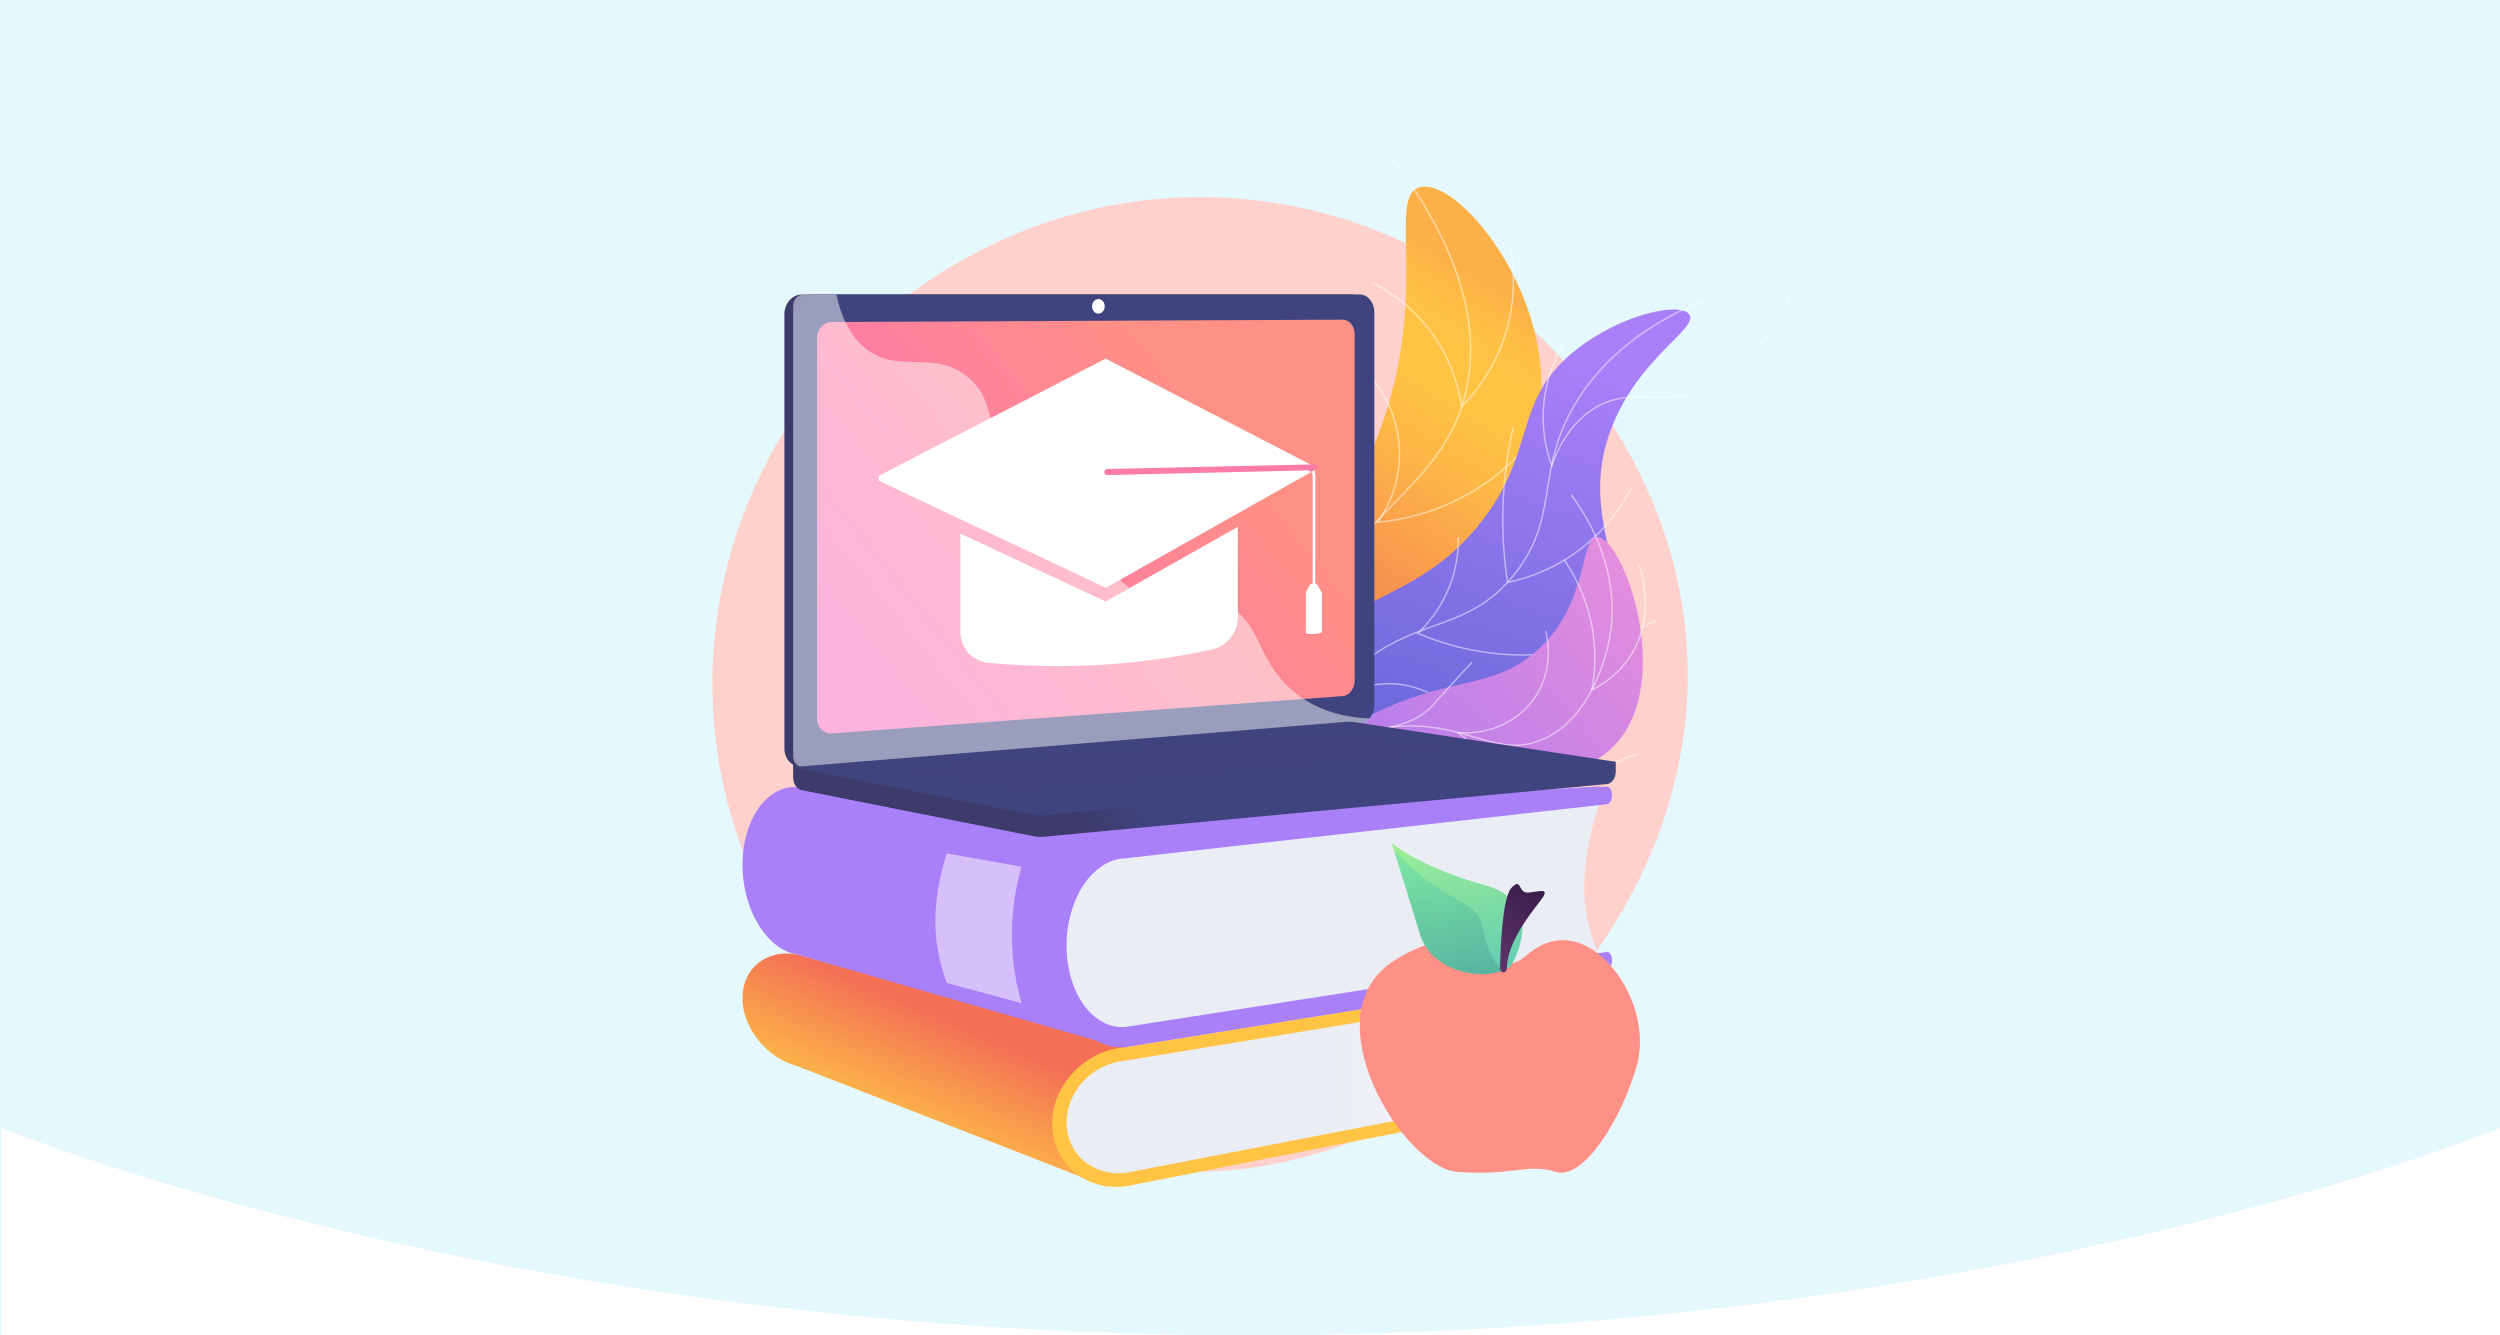 <svg width="337" height="180" viewBox="0 0 337 180" fill="none" xmlns="http://www.w3.org/2000/svg">
<rect width="337" height="180" fill="#E4F8FD"/>
<path d="M163.817 26.602C130.158 25.58 101.003 50.695 96.598 83.65C91.782 119.682 118.289 152.102 150.905 157.295C191.474 163.753 230.824 126.389 227.291 85.855C224.629 55.316 198.032 27.641 163.817 26.602Z" fill="#FFD1CC"/>
<path d="M174.224 109.654C172.249 103.95 170.193 95.227 172.278 85.471C174.673 74.269 180.34 71.944 185.268 59.932C193.173 40.665 186.794 26.657 191.315 25.256C196.019 23.799 207.876 37.44 207.797 52.231C207.724 65.929 197.442 75.566 196.427 76.49C188.597 83.617 182.357 82.227 177.411 88.957C172.658 95.426 173.174 103.851 174.224 109.654Z" fill="url(#paint0_linear_314_129)"/>
<path opacity="0.5" d="M174.416 122.464C170.538 106.913 171.259 93.514 176.558 82.642C179.759 76.074 183.957 71.769 187.66 67.972C192.146 63.372 196.019 59.4 197.539 52.638C199.689 43.067 196.022 32.127 186.639 20.12L186.792 20C196.212 32.055 199.892 43.05 197.728 52.68C196.197 59.496 192.305 63.486 187.799 68.107C184.106 71.894 179.92 76.187 176.732 82.727C171.454 93.557 170.738 106.911 174.605 122.417L174.416 122.464Z" fill="white"/>
<path opacity="0.5" d="M196.95 55.029L196.922 54.836C196.477 51.714 195.374 48.723 193.685 46.06C191.025 41.89 187.529 39.511 185.064 38.251L185.152 38.078C187.638 39.349 191.166 41.749 193.849 45.956C195.517 48.586 196.62 51.535 197.086 54.615C199.492 52.155 201.343 49.209 202.515 45.975C204.495 40.46 204.007 35.473 203.248 32.261L203.437 32.216C204.202 35.454 204.694 40.481 202.698 46.041C201.493 49.363 199.579 52.383 197.087 54.89L196.95 55.029Z" fill="white"/>
<path opacity="0.5" d="M185.476 70.526L185.6 70.353C186.812 68.662 188.805 65.111 188.534 60.312C188.285 55.914 186.234 52.778 185.033 51.299L185.183 51.177C186.399 52.673 188.476 55.848 188.728 60.301C188.993 65 187.114 68.518 185.881 70.292C190.709 69.799 195.351 68.193 199.318 65.642C208.408 59.797 211.623 50.627 212.584 46.956L212.772 47.005C211.806 50.699 208.571 59.924 199.423 65.806C195.372 68.41 190.623 70.035 185.688 70.506L185.476 70.526Z" fill="white"/>
<path opacity="0.5" d="M175.719 84.903L175.714 84.806C175.602 82.551 175.602 80.265 175.714 78.014C175.958 73.134 176.718 68.294 177.979 63.573L178.167 63.623C176.909 68.331 176.152 73.157 175.908 78.024C175.798 80.236 175.797 82.482 175.903 84.7C181.256 84.444 186.387 83.198 191.153 80.995C201.933 76.012 207.824 67.412 210.376 62.729L210.546 62.822C207.983 67.526 202.065 76.165 191.235 81.171C186.416 83.398 181.229 84.653 175.815 84.898L175.719 84.903Z" fill="white"/>
<path d="M174.471 107.12C173.338 103.059 172.244 96.644 174.982 90.503C179.76 79.789 190.826 81.969 199.898 70.061C207.215 60.457 203.876 53.973 212.403 47.193C218.523 42.326 226.569 40.636 227.72 42.404C228.958 44.305 220.896 48.16 217.228 57.69C212.455 70.091 220.856 77.205 215.774 84.98C211.908 90.893 205.607 88.982 191.868 95.645C185.594 98.695 179.745 102.553 174.471 107.12Z" fill="url(#paint1_linear_314_129)"/>
<path opacity="0.5" d="M172.592 121.255L172.398 121.255C172.414 106.424 176.066 95.777 183.254 89.611C186.673 86.679 189.986 85.478 193.19 84.318C197.128 82.891 200.847 81.543 204.271 77.103C207.331 73.134 207.902 69.607 208.506 65.872C209.062 62.431 209.638 58.873 212.141 54.589C215.895 48.163 222.218 43.211 230.934 39.87L231.003 40.051C222.33 43.377 216.04 48.3 212.309 54.687C209.824 58.94 209.251 62.48 208.698 65.903C208.089 69.663 207.515 73.214 204.424 77.222C200.966 81.707 197.221 83.064 193.256 84.5C190.069 85.655 186.773 86.849 183.381 89.759C176.237 95.886 172.608 106.483 172.592 121.255Z" fill="white"/>
<path opacity="0.5" d="M209.17 63.062L209.079 62.808C208.239 60.493 207.85 58.039 207.931 55.578C208.129 49.817 210.924 45.579 212.573 43.565L212.724 43.688C211.09 45.683 208.321 49.881 208.125 55.585C208.048 57.931 208.402 60.27 209.172 62.487C210.493 58.938 212.466 56.373 215.037 54.861C217.739 53.272 220.2 53.342 222.806 53.415C224.417 53.46 226.082 53.507 227.827 53.131C233.17 51.98 237.869 47.084 241.793 38.58L241.97 38.661C238.018 47.224 233.274 52.156 227.868 53.321C226.1 53.702 224.422 53.654 222.8 53.609C220.224 53.536 217.789 53.468 215.136 55.028C212.543 56.552 210.567 59.17 209.262 62.808L209.17 63.062Z" fill="white"/>
<path opacity="0.5" d="M203.139 78.626L203.124 78.524C202.061 71.57 202.316 64.478 203.874 57.618L204.064 57.661C202.518 64.464 202.26 71.496 203.301 78.394C206.488 77.724 209.505 76.412 212.17 74.539C216.231 71.686 218.578 68.147 219.831 65.68L220.004 65.768C218.741 68.254 216.375 71.822 212.281 74.698C209.567 76.606 206.49 77.936 203.24 78.605L203.139 78.626Z" fill="white"/>
<path opacity="0.5" d="M205.299 88.39C204.496 88.39 203.678 88.362 202.845 88.306C198.79 88.024 194.811 87.061 191.075 85.459L190.938 85.401L191.046 85.299C192.989 83.473 194.485 81.223 195.416 78.725C196.167 76.696 196.526 74.543 196.474 72.38L196.669 72.376C196.721 74.563 196.357 76.74 195.598 78.792C194.674 81.272 193.2 83.51 191.287 85.338C194.964 86.897 198.874 87.835 202.858 88.112C211.681 88.718 218.836 85.924 223.284 83.473L223.378 83.643C219.327 85.875 213.042 88.39 205.299 88.39Z" fill="white"/>
<path opacity="0.5" d="M196.944 96.99C195.878 95.694 193.548 93.395 189.922 92.563C183.568 91.104 178.598 95.391 178.053 95.885L177.876 96.044L177.891 95.807C178.026 93.531 178.455 91.282 179.166 89.116C180.365 85.468 182.325 82.157 184.989 79.275L185.132 79.407C182.486 82.268 180.541 85.555 179.35 89.177C178.669 91.253 178.249 93.406 178.099 95.586C179.176 94.669 183.959 90.994 189.966 92.374C193.648 93.219 196.012 95.551 197.094 96.866L196.944 96.99Z" fill="white"/>
<path d="M173.946 103.623C177.149 100.863 180.672 98.497 184.438 96.574C195.409 90.987 200.968 93.084 206.962 87.897C214.332 81.52 212.899 72.32 215.318 72.378C218.875 72.465 226.023 92.451 217.309 100.805C211.728 106.155 201.636 104.821 199.576 104.494C194.699 103.719 193.376 101.994 188.434 101.35C182.423 100.566 177.274 102.19 173.946 103.623Z" fill="url(#paint2_linear_314_129)"/>
<path opacity="0.5" d="M171.245 105.343L171.126 105.189C177.633 100.157 184.132 97.655 190.446 97.76C193.85 97.815 196.495 98.596 198.829 99.284C201.9 100.191 204.553 100.973 207.76 99.653C211.856 97.968 214.985 93.61 216.57 87.381C219.11 77.402 213.487 69.071 211.704 66.756L211.858 66.637C213.655 68.97 219.32 77.365 216.758 87.429C215.158 93.718 211.989 98.124 207.835 99.833C204.564 101.179 201.881 100.387 198.774 99.47C196.452 98.785 193.821 98.009 190.443 97.954C184.177 97.849 177.716 100.338 171.245 105.343Z" fill="white"/>
<path opacity="0.5" d="M214.447 93.173L214.484 92.982C215.025 90.139 215.025 87.221 214.484 84.378C213.875 81.21 212.613 78.202 210.78 75.546L210.94 75.436C212.789 78.114 214.06 81.147 214.674 84.342C215.208 87.143 215.22 90.019 214.71 92.825C216.246 92.035 218.321 90.601 219.835 88.158C223.063 82.949 221.192 77.216 220.784 76.12L220.966 76.052C221.379 77.163 223.276 82.974 220 88.26C218.403 90.836 216.194 92.306 214.622 93.087L214.447 93.173Z" fill="white"/>
<path opacity="0.5" d="M210.344 104.056C208.17 104.061 206.008 103.724 203.939 103.057C201.226 102.178 198.726 100.753 196.508 98.82L196.286 98.626L196.579 98.65C200.84 98.991 204.831 97.093 206.993 93.695C209.302 90.065 208.539 86.165 208.25 85.056L208.438 85.007C208.732 86.135 209.508 90.103 207.157 93.799C205.006 97.18 201.08 99.105 196.856 98.864C198.999 100.683 201.4 102.031 203.999 102.873C211.396 105.268 218.079 102.713 220.609 101.503L220.693 101.679C218.904 102.534 215.057 104.056 210.344 104.056Z" fill="white"/>
<path opacity="0.5" d="M199.539 108.812C198.498 106.584 196.021 102.503 191.127 100.199C189.051 99.225 186.798 98.684 184.506 98.607L184.501 98.413C188.408 98.032 191.252 96.927 192.955 95.128C193.108 94.966 193.306 94.742 193.606 94.402C194.009 93.946 194.618 93.256 195.554 92.227C196.488 91.2 197.433 90.179 198.363 89.194L198.504 89.327C197.575 90.312 196.631 91.331 195.697 92.357C194.763 93.386 194.154 94.075 193.751 94.531C193.45 94.871 193.251 95.097 193.096 95.261C191.518 96.929 188.989 98.01 185.57 98.483C187.525 98.667 189.433 99.188 191.21 100.023C196.159 102.353 198.663 106.478 199.715 108.729L199.539 108.812Z" fill="white"/>
<path d="M107.602 106.148L158.94 109.276L215.94 105.992L159.722 123.815L107.602 106.148Z" fill="url(#paint3_linear_314_129)"/>
<path d="M149.16 159.973L107.386 143.682C103.279 142.577 100.089 138.508 100.089 134.562V134.519C100.089 130.573 103.279 127.926 107.386 128.65L152.118 141.124L149.16 159.973Z" fill="url(#paint4_linear_314_129)"/>
<path d="M216.01 146.415L151.125 159.089C146.998 159.55 143.606 156.673 143.606 152.655V149.93C143.606 145.913 146.998 142.387 151.125 142.058L216.01 131.497C213.095 136.924 212.422 142.002 216.01 146.415Z" fill="url(#paint5_linear_314_129)"/>
<path d="M216.583 147.145L151.677 159.935C146.295 160.545 141.834 156.776 141.834 151.52V151.462C141.834 146.207 146.295 141.583 151.677 141.163L216.583 130.706C216.98 130.675 217.301 131.005 217.301 131.444C217.301 131.882 216.98 132.263 216.583 132.296L151.677 142.978C147.347 143.331 143.772 147.056 143.772 151.277V151.335C143.772 155.556 147.347 158.597 151.677 158.12L216.583 145.556C216.98 145.512 217.301 145.832 217.301 146.271C217.301 146.709 216.98 147.1 216.583 147.145Z" fill="url(#paint6_linear_314_129)"/>
<path d="M150.873 141.168L107.386 128.65C103.279 127.926 100.089 122.543 100.089 116.619V116.554C100.089 110.629 103.279 105.928 107.386 106.08L153.457 113.072L150.873 141.168Z" fill="url(#paint7_linear_314_129)"/>
<path d="M216.01 129.556L154.817 139.564C148.684 140.027 143.606 135.52 143.606 129.488V125.396C143.606 119.365 148.684 114.337 154.817 114.169L216.01 107.157C213.085 115.289 212.431 122.905 216.01 129.556Z" fill="url(#paint8_linear_314_129)"/>
<path d="M216.583 130.706L151.677 141.164C146.295 141.583 141.834 135.511 141.834 127.62V127.533C141.834 119.642 146.295 113.111 151.677 112.978L216.583 106.023C216.98 106.013 217.301 106.538 217.301 107.196C217.301 107.854 216.98 108.397 216.583 108.409L151.677 115.703C147.347 115.832 143.772 121.096 143.772 127.434V127.52C143.772 133.858 147.347 138.754 151.677 138.439L216.583 128.32C216.98 128.291 217.301 128.801 217.301 129.459C217.301 130.117 216.98 130.675 216.583 130.706Z" fill="url(#paint9_linear_314_129)"/>
<g style="mix-blend-mode:soft-light" opacity="0.5">
<path d="M137.698 135.231L127.616 132.502C125.496 126.714 125.655 121.396 127.616 115.041L137.698 116.828C135.836 123.516 136.118 129.574 137.698 135.231Z" fill="white"/>
</g>
<path d="M217.803 102.696L106.919 101.627V104.791C106.919 105.65 107.402 106.381 108.057 106.511L139.412 112.742C139.782 112.816 140.161 112.835 140.537 112.8L216.598 105.696C217.277 105.633 217.803 104.9 217.803 104.017V102.696Z" fill="url(#paint10_linear_314_129)"/>
<path d="M182.108 97.567L108.139 103.356C106.816 103.459 105.739 102.358 105.739 100.897V42.337C105.739 40.876 106.816 39.691 108.139 39.691H182.108C183.198 39.691 184.08 40.762 184.08 42.083V95.02C184.08 96.341 183.199 97.481 182.108 97.567Z" fill="url(#paint11_linear_314_129)"/>
<path d="M183.287 97.567L109.319 103.356C107.995 103.459 106.919 102.358 106.919 100.897V42.337C106.919 40.876 107.995 39.691 109.319 39.691H183.287C184.378 39.691 185.26 40.762 185.26 42.083V95.02C185.26 96.341 184.378 97.481 183.287 97.567Z" fill="url(#paint12_linear_314_129)"/>
<path d="M180.983 93.835L112.089 98.863C111.012 98.942 110.137 98.038 110.137 96.845V45.576C110.137 44.383 111.012 43.411 112.089 43.406L180.983 43.091C181.883 43.087 182.61 43.964 182.61 45.051V91.748C182.61 92.835 181.883 93.769 180.983 93.835Z" fill="url(#paint13_linear_314_129)"/>
<path d="M148.915 41.292C148.915 41.837 148.535 42.279 148.065 42.28C147.594 42.282 147.212 41.841 147.212 41.296C147.212 40.751 147.594 40.308 148.065 40.308C148.535 40.307 148.915 40.748 148.915 41.292Z" fill="white"/>
<g style="mix-blend-mode:soft-light" opacity="0.48">
<path d="M165.466 81.506C159.763 78.108 155.28 82.413 150.953 78.166C148.329 75.59 149.617 73.67 146.389 69.821C142.814 65.559 140.486 66.992 136.893 63.155C132.35 58.304 134.622 54.53 130.709 51.048C125.961 46.823 120.841 50.733 116.322 46.681C114.373 44.934 113.303 42.393 112.745 39.691H108.323C107.548 39.691 106.919 40.386 106.919 41.244V101.946C106.919 102.804 107.548 103.45 108.323 103.389L183.709 97.463C184.079 97.434 184.407 97.195 184.618 96.848C179.099 96.626 175.709 94.577 173.542 92.459C169.302 88.316 170.038 84.23 165.466 81.506Z" fill="white"/>
</g>
<path d="M181.442 97.304L106.919 103.398L139.412 109.855C139.783 109.929 140.162 109.949 140.537 109.913L217.803 102.696L182.627 97.346C182.235 97.286 181.837 97.272 181.442 97.304Z" fill="url(#paint14_linear_314_129)"/>
<path style="mix-blend-mode:multiply" opacity="0.3" d="M117.793 103.551L179.835 98.402L199.037 101.299L137.529 106.803L117.793 103.551Z" fill="url(#paint15_linear_314_129)"/>
<path d="M177.141 62.863L163.426 55.779L149.039 48.349L118.36 64.194L118.458 64.24V64.803L149.069 79.233L177.113 63.423V62.886L177.099 62.886L177.141 62.863Z" fill="white"/>
<path d="M166.853 71.013L149.039 81.086L129.454 71.929V85.178C129.454 86.226 129.845 87.236 130.551 88.01C131.257 88.784 132.227 89.267 133.27 89.362C136.774 89.682 142.358 89.998 148.6 89.613C154.677 89.239 159.999 88.281 163.305 87.57C164.31 87.353 165.21 86.799 165.856 85.999C166.502 85.199 166.854 84.201 166.853 83.173V71.013Z" fill="white"/>
<path d="M177.124 83.515C176.926 83.526 176.943 83.35 176.943 83.135V64.103C176.943 63.673 176.543 63.4 176.148 63.409L149.247 64.04C149.195 64.04 149.143 64.029 149.095 64.009C149.047 63.989 149.004 63.959 148.967 63.921C148.931 63.884 148.903 63.84 148.884 63.791C148.865 63.742 148.856 63.69 148.857 63.638C148.856 63.532 148.895 63.428 148.968 63.35C149.04 63.272 149.14 63.225 149.247 63.218L176.148 62.62C176.938 62.603 177.304 63.234 177.304 64.094V83.115C177.304 83.331 177.321 83.504 177.124 83.515Z" fill="white"/>
<path d="M177.695 63.098C177.512 62.745 177.768 62.584 177.304 62.595L149.247 63.218C149.14 63.225 149.04 63.272 148.968 63.35C148.895 63.428 148.856 63.532 148.857 63.638C148.856 63.69 148.865 63.742 148.884 63.791C148.903 63.84 148.931 63.884 148.967 63.921C149.004 63.959 149.047 63.989 149.095 64.009C149.143 64.029 149.195 64.04 149.247 64.04L176.148 63.409C176.367 63.403 176.58 63.484 176.741 63.633L177.113 63.423L177.695 63.098Z" fill="url(#paint16_linear_314_129)"/>
<path d="M177.98 79.516L177.629 78.942C177.571 78.837 177.485 78.75 177.379 78.692C177.274 78.634 177.155 78.607 177.035 78.614C176.912 78.625 176.795 78.668 176.694 78.739C176.594 78.81 176.514 78.906 176.462 79.018L176.152 79.649C176.076 79.801 176.034 79.968 176.029 80.138V85.322C176.029 85.434 176.57 85.492 177.113 85.461C177.656 85.43 178.193 85.308 178.193 85.198V80.016C178.193 79.837 178.061 79.668 177.98 79.516Z" fill="white"/>
<path d="M205.551 128.959C203.899 130.408 201.408 130.29 199.872 128.718C197.958 126.759 194.366 125.429 187.931 129.502C176.435 136.777 189.141 157.356 196.401 157.957C203.661 158.558 206.081 156.751 209.711 157.957C213.341 159.163 218.484 151.091 220.602 143.783C222.72 136.475 217.274 127.8 211.829 126.843C209.149 126.373 207.129 127.575 205.551 128.959Z" fill="url(#paint17_linear_314_129)"/>
<path style="mix-blend-mode:multiply" opacity="0.3" d="M215.04 151L212.275 152.709C209.511 154.419 208.351 147.774 203.268 143.599C198.185 139.425 188.197 142.43 188.732 135.254C188.999 131.676 190.795 129.04 192.529 127.296C191.187 127.702 189.662 128.407 187.931 129.502C176.435 136.777 189.141 157.356 196.401 157.957C203.661 158.558 206.081 156.751 209.711 157.957C212.828 158.993 217.06 153.189 219.534 146.901L215.04 151Z" fill="url(#paint18_linear_314_129)"/>
<path d="M203.683 130.187C203.683 130.187 208.879 121.723 200.107 119.303C191.335 116.883 187.605 113.637 187.605 113.637C187.605 113.637 189.823 120.691 191.436 125.997C193.05 131.302 200.806 132.501 203.683 130.187Z" fill="url(#paint19_linear_314_129)"/>
<path d="M206.077 120.322C204.564 120.496 205.169 118.13 203.719 119.709C202.457 121.083 202.234 128.652 202.198 130.591C202.196 130.712 202.241 130.83 202.324 130.918C202.407 131.007 202.521 131.059 202.642 131.065C202.705 131.068 202.768 131.058 202.827 131.036C202.886 131.014 202.94 130.98 202.986 130.936C203.031 130.892 203.067 130.84 203.092 130.782C203.117 130.724 203.129 130.661 203.129 130.598C203.11 126.428 207.608 121.722 208.093 120.766C208.597 119.772 207.589 120.147 206.077 120.322Z" fill="url(#paint20_linear_314_129)"/>
<path style="mix-blend-mode:multiply" opacity="0.3" d="M199.926 125.265C199.24 121.463 196.297 122.164 190.348 117.021C189.491 116.286 188.682 115.497 187.925 114.659C188.598 116.804 190.196 121.917 191.436 125.997C192.875 130.727 199.197 132.193 202.59 130.815C201.469 129.822 200.443 128.128 199.926 125.265Z" fill="url(#paint21_linear_314_129)"/>
<path d="M337.167 152C337.167 152 269.751 180 168.667 180C67.565 180 0.167 152 0.167 152L0.167 180L337.167 180V152Z" fill="white"/>
<defs>
<linearGradient id="paint0_linear_314_129" x1="201.692" y1="39.019" x2="176.337" y2="79.849" gradientUnits="userSpaceOnUse">
<stop stop-color="#FCB148"/>
<stop offset="0.052" stop-color="#FDBA46"/>
<stop offset="0.142" stop-color="#FFC244"/>
<stop offset="0.318" stop-color="#FFC444"/>
<stop offset="0.485" stop-color="#FDB946"/>
<stop offset="0.775" stop-color="#F99C4D"/>
<stop offset="0.866" stop-color="#F8924F"/>
<stop offset="1" stop-color="#F8924F"/>
</linearGradient>
<linearGradient id="paint1_linear_314_129" x1="209.256" y1="46.751" x2="188.974" y2="107.265" gradientUnits="userSpaceOnUse">
<stop stop-color="#AA80F9"/>
<stop offset="0.996" stop-color="#6165D7"/>
</linearGradient>
<linearGradient id="paint2_linear_314_129" x1="222.655" y1="80.025" x2="163.054" y2="128.984" gradientUnits="userSpaceOnUse">
<stop offset="0.004" stop-color="#E38DDD"/>
<stop offset="1" stop-color="#9571F6"/>
</linearGradient>
<linearGradient id="paint3_linear_314_129" x1="25893.5" y1="34897.6" x2="267305" y2="34897.6" gradientUnits="userSpaceOnUse">
<stop stop-color="#AA80F9"/>
<stop offset="0.996" stop-color="#6165D7"/>
</linearGradient>
<linearGradient id="paint4_linear_314_129" x1="121.328" y1="154.042" x2="128.576" y2="137.555" gradientUnits="userSpaceOnUse">
<stop stop-color="#FFC444"/>
<stop offset="0.996" stop-color="#F36F56"/>
</linearGradient>
<linearGradient id="paint5_linear_314_129" x1="143.606" y1="145.317" x2="216.01" y2="145.317" gradientUnits="userSpaceOnUse">
<stop offset="0.494" stop-color="#EAEDF3"/>
<stop offset="1" stop-color="white"/>
</linearGradient>
<linearGradient id="paint6_linear_314_129" x1="71239.6" y1="72560.4" x2="188380" y2="72560.4" gradientUnits="userSpaceOnUse">
<stop stop-color="#FFC444"/>
<stop offset="0.996" stop-color="#F36F56"/>
</linearGradient>
<linearGradient id="paint7_linear_314_129" x1="39761.4" y1="57902.1" x2="33186.1" y2="91585.7" gradientUnits="userSpaceOnUse">
<stop stop-color="#AA80F9"/>
<stop offset="0.996" stop-color="#6165D7"/>
</linearGradient>
<linearGradient id="paint8_linear_314_129" x1="70994" y1="65647.9" x2="178820" y2="65647.9" gradientUnits="userSpaceOnUse">
<stop offset="0.494" stop-color="#EAEDF3"/>
<stop offset="1" stop-color="white"/>
</linearGradient>
<linearGradient id="paint9_linear_314_129" x1="71239.6" y1="71309.1" x2="188380" y2="71309.1" gradientUnits="userSpaceOnUse">
<stop stop-color="#AA80F9"/>
<stop offset="0.996" stop-color="#6165D7"/>
</linearGradient>
<linearGradient id="paint10_linear_314_129" x1="153.729" y1="107.059" x2="145.931" y2="110.334" gradientUnits="userSpaceOnUse">
<stop stop-color="#40447E"/>
<stop offset="0.996" stop-color="#3C3B6B"/>
</linearGradient>
<linearGradient id="paint11_linear_314_129" x1="76177.4" y1="57956.2" x2="63220" y2="64652.1" gradientUnits="userSpaceOnUse">
<stop stop-color="#40447E"/>
<stop offset="0.996" stop-color="#3C3B6B"/>
</linearGradient>
<linearGradient id="paint12_linear_314_129" x1="17651.9" y1="60775.9" x2="143885" y2="60775.9" gradientUnits="userSpaceOnUse">
<stop stop-color="#40447E"/>
<stop offset="0.996" stop-color="#3C3B6B"/>
</linearGradient>
<linearGradient id="paint13_linear_314_129" x1="162.117" y1="55.867" x2="118.101" y2="91.646" gradientUnits="userSpaceOnUse">
<stop stop-color="#FF9085"/>
<stop offset="1" stop-color="#FB6FBB"/>
</linearGradient>
<linearGradient id="paint14_linear_314_129" x1="24940.3" y1="20500.4" x2="277833" y2="20500.4" gradientUnits="userSpaceOnUse">
<stop stop-color="#40447E"/>
<stop offset="0.996" stop-color="#3C3B6B"/>
</linearGradient>
<linearGradient id="paint15_linear_314_129" x1="36484.1" y1="14371.3" x2="172247" y2="14371.3" gradientUnits="userSpaceOnUse">
<stop stop-color="#40447E"/>
<stop offset="0.996" stop-color="#3C3B6B"/>
</linearGradient>
<linearGradient id="paint16_linear_314_129" x1="42544.9" y1="1093.95" x2="42384.5" y2="3693.62" gradientUnits="userSpaceOnUse">
<stop stop-color="#FF9085"/>
<stop offset="1" stop-color="#FB6FBB"/>
</linearGradient>
<linearGradient id="paint17_linear_314_129" x1="87165.7" y1="69501.6" x2="74987.8" y2="89426.3" gradientUnits="userSpaceOnUse">
<stop stop-color="#FF9085"/>
<stop offset="1" stop-color="#FB6FBB"/>
</linearGradient>
<linearGradient id="paint18_linear_314_129" x1="83628" y1="68270.9" x2="71539.4" y2="87588" gradientUnits="userSpaceOnUse">
<stop stop-color="#FF9085"/>
<stop offset="1" stop-color="#FB6FBB"/>
</linearGradient>
<linearGradient id="paint19_linear_314_129" x1="194.81" y1="111.398" x2="200.255" y2="137.31" gradientUnits="userSpaceOnUse">
<stop stop-color="#A1F094"/>
<stop offset="1" stop-color="#4FC3BA"/>
</linearGradient>
<linearGradient id="paint20_linear_314_129" x1="208.888" y1="117.805" x2="198.448" y2="131.985" gradientUnits="userSpaceOnUse">
<stop stop-color="#311944"/>
<stop offset="1" stop-color="#6B3976"/>
</linearGradient>
<linearGradient id="paint21_linear_314_129" x1="192.957" y1="111.787" x2="198.402" y2="137.699" gradientUnits="userSpaceOnUse">
<stop stop-color="#38E8C7"/>
<stop offset="1" stop-color="#425F63"/>
</linearGradient>
</defs>
</svg>
